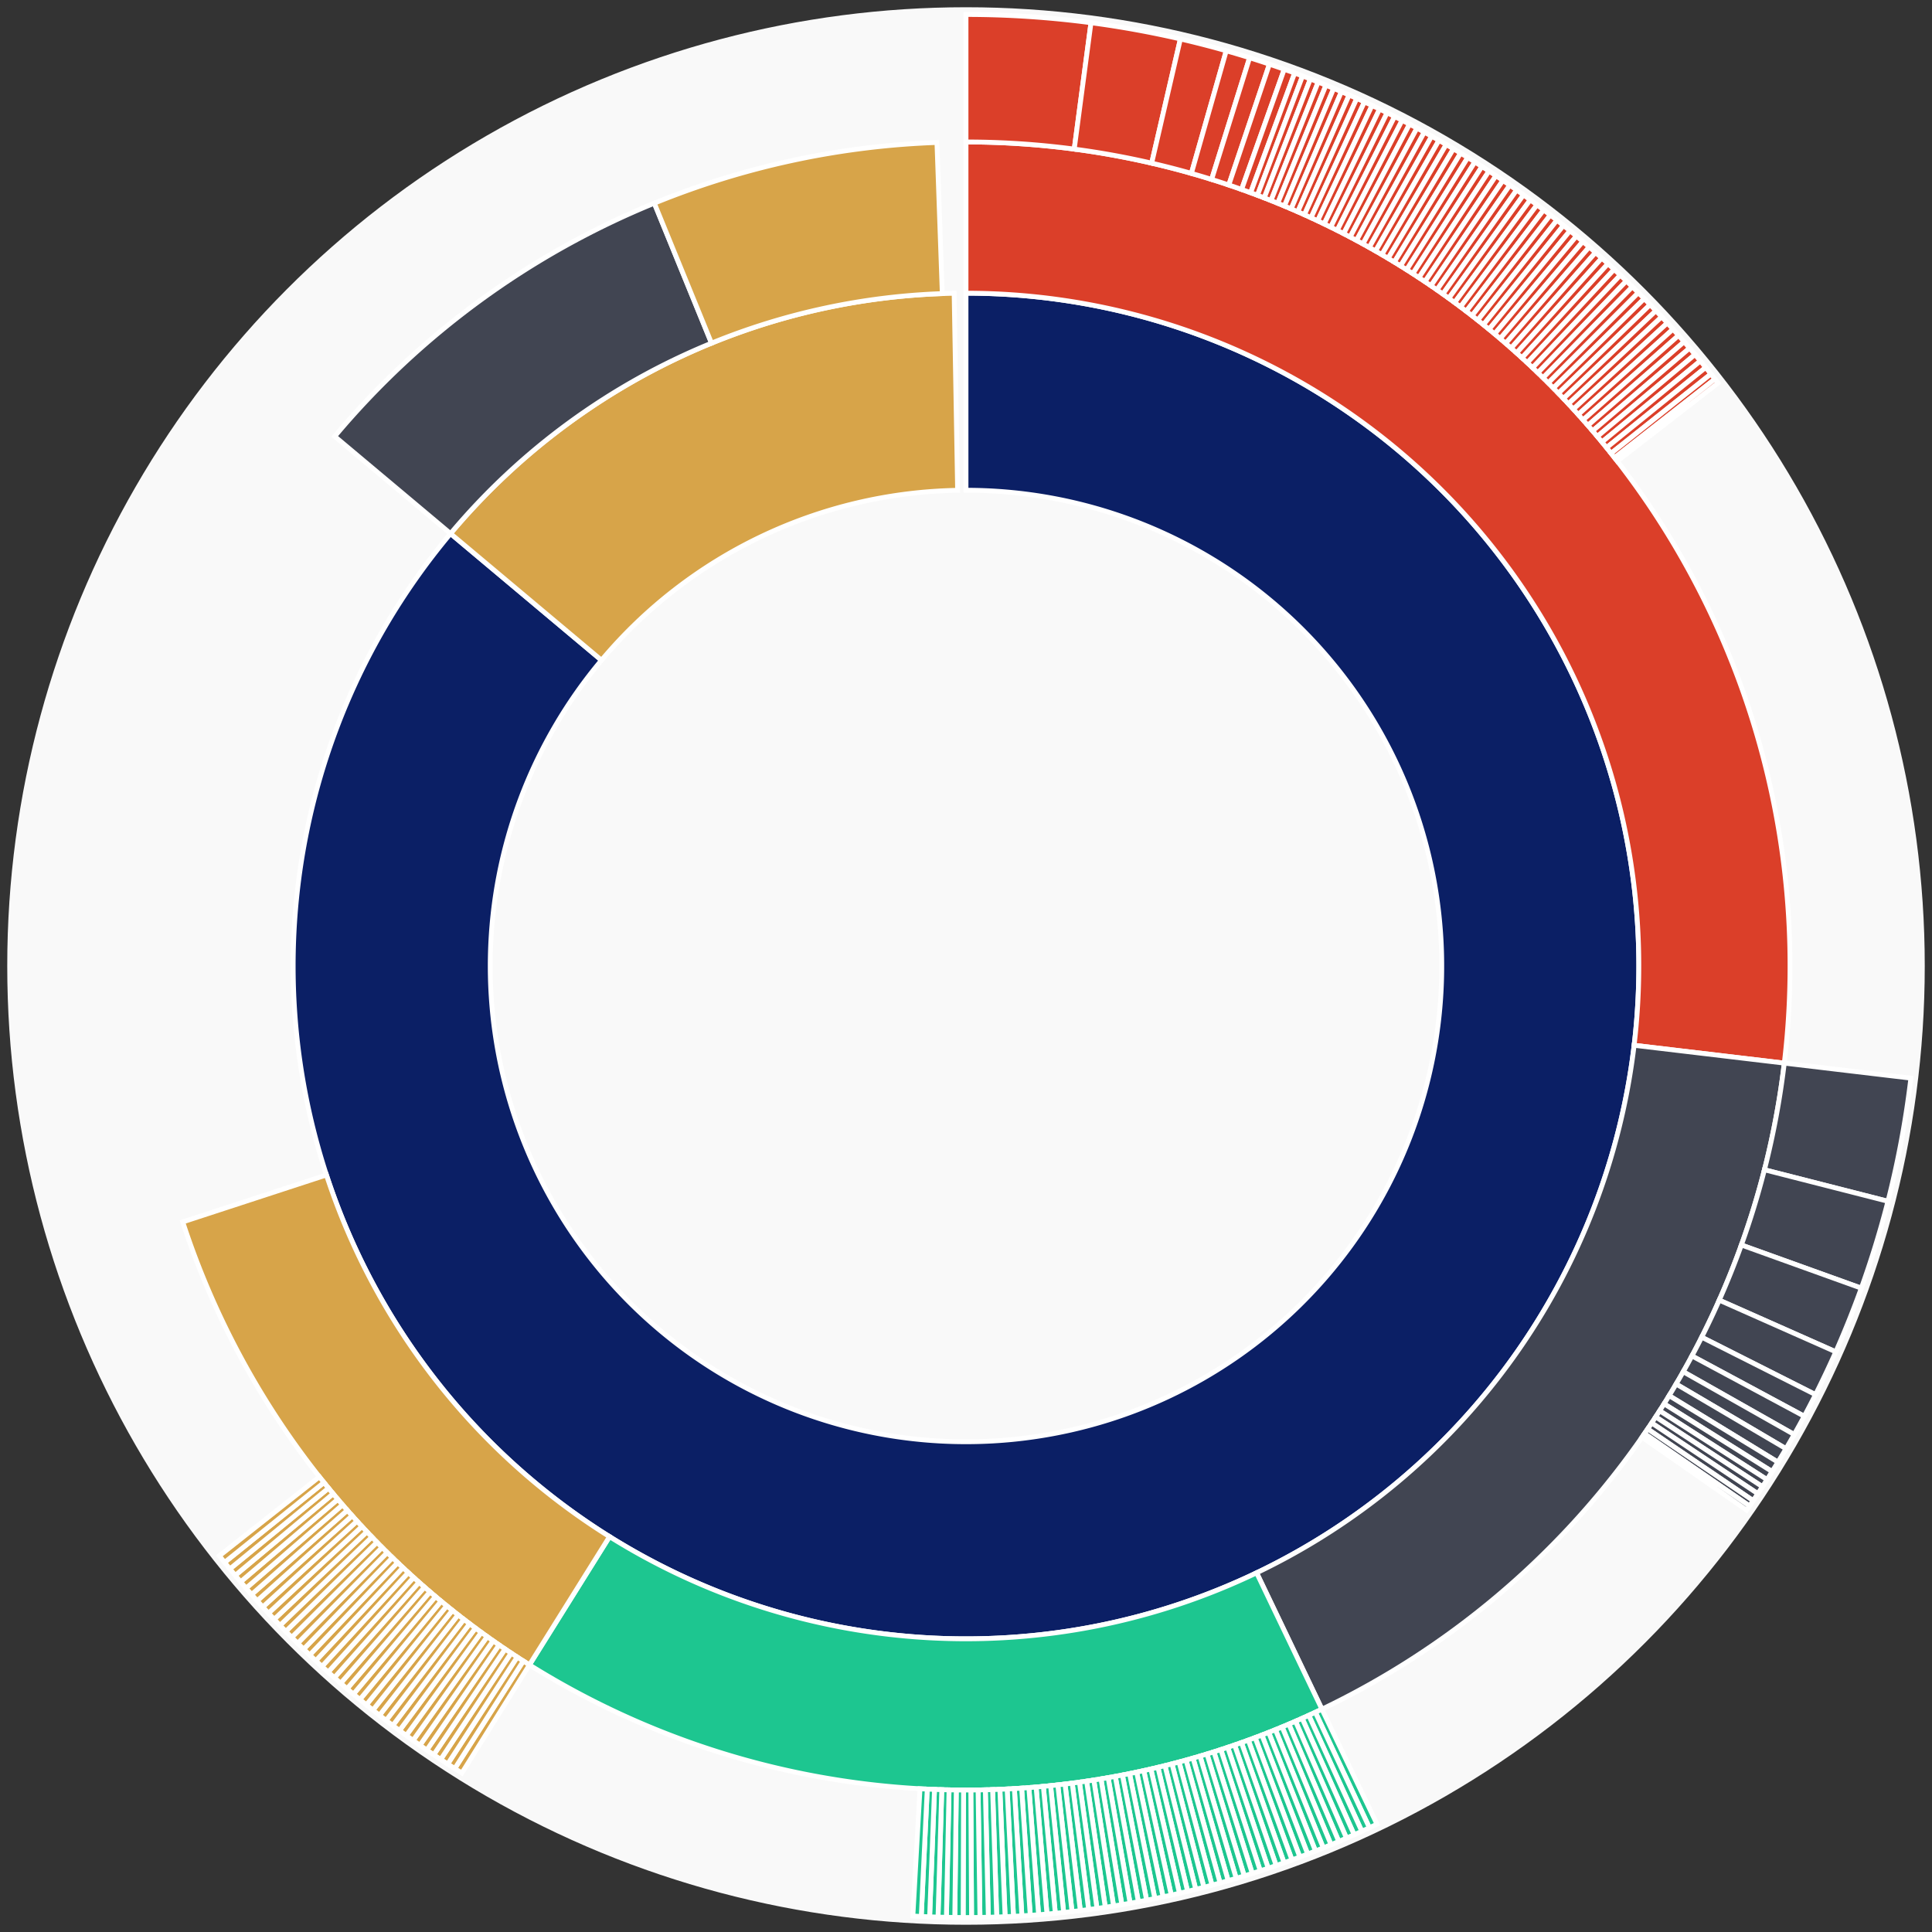 <svg xmlns="http://www.w3.org/2000/svg" width="400" height="400" id="block-7907784"><rect width="100%" height="100%" fill="#333333" stroke="none"/><g id="burst-container" transform="translate(200,200)"><circle r="197" style="fill: #f9f9f9; stroke: #f9f9f9; stroke-width: 3; opacity: 1;" id="circle-base"></circle><path display="none" d="M6.031385485800715e-15,-98.5A98.5,98.5,0,1,1,-6.031385485800715e-15,98.5A98.5,98.5,0,1,1,6.031385485800715e-15,-98.5Z" fill-rule="evenodd" id="p-type-root" style="stroke: #fff; opacity: 1;"></path><path d="M8.529667153919608e-15,-139.3A139.3,139.3,0,1,1,-106.72,-89.528L-75.463,-63.306A98.5,98.5,0,1,0,6.031385485800715e-15,-98.5Z" fill-rule="evenodd" style="fill: #0B1F65; stroke: #fff; opacity: 1;" id="p-type-data"></path><path d="M-106.72,-89.528A139.3,139.3,0,0,1,-2.456,-139.278L-1.737,-98.485A98.5,98.5,0,0,0,-75.463,-63.306Z" fill-rule="evenodd" style="fill: #D7A449; stroke: #fff; opacity: 1;" id="p-type-value"></path><path d="M1.0446666101440332e-14,-170.607A170.607,170.607,0,0,1,169.418,20.107L138.329,16.417A139.3,139.3,0,0,0,8.529667153919608e-15,-139.3Z" fill-rule="evenodd" style="fill: #DB3F29; stroke: #fff; opacity: 1;" id="p-type-functions"></path><path d="M169.418,20.107A170.607,170.607,0,0,1,73.692,153.871L60.17,125.635A139.3,139.3,0,0,0,138.329,16.417Z" fill-rule="evenodd" style="fill: #414552; stroke: #fff; opacity: 1;" id="p-type-ether"></path><path d="M73.692,153.871A170.607,170.607,0,0,1,-90.389,144.695L-73.802,118.143A139.3,139.3,0,0,0,60.17,125.635Z" fill-rule="evenodd" style="fill: #1DC690; stroke: #fff; opacity: 1;" id="p-type-logs"></path><path d="M-90.389,144.695A170.607,170.607,0,0,1,-162.169,52.989L-132.411,43.265A139.3,139.3,0,0,0,-73.802,118.143Z" fill-rule="evenodd" style="fill: #D7A449; stroke: #fff; opacity: 1;" id="p-type-tokenTransfers"></path><path d="M-130.705,-109.649A170.607,170.607,0,0,1,-64.532,-157.932L-52.69,-128.951A139.3,139.3,0,0,0,-106.72,-89.528Z" fill-rule="evenodd" style="fill: #414552; stroke: #fff; opacity: 1;" id="p-type-ether"></path><path d="M-64.532,-157.932A170.607,170.607,0,0,1,-6.015,-170.501L-4.911,-139.213A139.3,139.3,0,0,0,-52.69,-128.951Z" fill-rule="evenodd" style="fill: #D7A449; stroke: #fff; opacity: 1;" id="p-type-tokenTransfers"></path><path d="M1.206277097160143e-14,-197A197,197,0,0,1,25.878,-195.293L22.411,-169.129A170.607,170.607,0,0,0,1.0446666101440332e-14,-170.607Z" fill-rule="evenodd" style="fill: #DB3F29; stroke: #fff; opacity: 1;" id="p-type-functions"></path><path d="M25.878,-195.293A197,197,0,0,1,44.388,-191.934L38.441,-166.22A170.607,170.607,0,0,0,22.411,-169.129Z" fill-rule="evenodd" style="fill: #DB3F29; stroke: #fff; opacity: 1;" id="p-type-functions"></path><path d="M44.388,-191.934A197,197,0,0,1,53.882,-189.488L46.663,-164.101A170.607,170.607,0,0,0,38.441,-166.22Z" fill-rule="evenodd" style="fill: #DB3F29; stroke: #fff; opacity: 1;" id="p-type-functions"></path><path d="M53.882,-189.488A197,197,0,0,1,58.717,-188.046L50.851,-162.853A170.607,170.607,0,0,0,46.663,-164.101Z" fill-rule="evenodd" style="fill: #DB3F29; stroke: #fff; opacity: 1;" id="p-type-functions"></path><path d="M58.717,-188.046A197,197,0,0,1,62.823,-186.715L54.406,-161.7A170.607,170.607,0,0,0,50.851,-162.853Z" fill-rule="evenodd" style="fill: #DB3F29; stroke: #fff; opacity: 1;" id="p-type-functions"></path><path d="M62.823,-186.715A197,197,0,0,1,65.888,-185.655L57.061,-160.782A170.607,170.607,0,0,0,54.406,-161.7Z" fill-rule="evenodd" style="fill: #DB3F29; stroke: #fff; opacity: 1;" id="p-type-functions"></path><path d="M65.888,-185.655A197,197,0,0,1,68.044,-184.876L58.928,-160.107A170.607,170.607,0,0,0,57.061,-160.782Z" fill-rule="evenodd" style="fill: #DB3F29; stroke: #fff; opacity: 1;" id="p-type-functions"></path><path d="M68.044,-184.876A197,197,0,0,1,69.676,-184.267L60.341,-159.58A170.607,170.607,0,0,0,58.928,-160.107Z" fill-rule="evenodd" style="fill: #DB3F29; stroke: #fff; opacity: 1;" id="p-type-functions"></path><path d="M69.676,-184.267A197,197,0,0,1,71.299,-183.645L61.747,-159.041A170.607,170.607,0,0,0,60.341,-159.58Z" fill-rule="evenodd" style="fill: #DB3F29; stroke: #fff; opacity: 1;" id="p-type-functions"></path><path d="M71.299,-183.645A197,197,0,0,1,72.915,-183.009L63.146,-158.491A170.607,170.607,0,0,0,61.747,-159.041Z" fill-rule="evenodd" style="fill: #DB3F29; stroke: #fff; opacity: 1;" id="p-type-functions"></path><path d="M72.915,-183.009A197,197,0,0,1,74.526,-182.359L64.541,-157.928A170.607,170.607,0,0,0,63.146,-158.491Z" fill-rule="evenodd" style="fill: #DB3F29; stroke: #fff; opacity: 1;" id="p-type-functions"></path><path d="M74.526,-182.359A197,197,0,0,1,76.131,-181.695L65.931,-157.353A170.607,170.607,0,0,0,64.541,-157.928Z" fill-rule="evenodd" style="fill: #DB3F29; stroke: #fff; opacity: 1;" id="p-type-functions"></path><path d="M76.131,-181.695A197,197,0,0,1,77.729,-181.017L67.316,-156.765A170.607,170.607,0,0,0,65.931,-157.353Z" fill-rule="evenodd" style="fill: #DB3F29; stroke: #fff; opacity: 1;" id="p-type-functions"></path><path d="M77.729,-181.017A197,197,0,0,1,79.322,-180.325L68.695,-156.166A170.607,170.607,0,0,0,67.316,-156.765Z" fill-rule="evenodd" style="fill: #DB3F29; stroke: #fff; opacity: 1;" id="p-type-functions"></path><path d="M79.322,-180.325A197,197,0,0,1,80.909,-179.618L70.069,-155.554A170.607,170.607,0,0,0,68.695,-156.166Z" fill-rule="evenodd" style="fill: #DB3F29; stroke: #fff; opacity: 1;" id="p-type-functions"></path><path d="M80.909,-179.618A197,197,0,0,1,82.489,-178.898L71.438,-154.93A170.607,170.607,0,0,0,70.069,-155.554Z" fill-rule="evenodd" style="fill: #DB3F29; stroke: #fff; opacity: 1;" id="p-type-functions"></path><path d="M82.489,-178.898A197,197,0,0,1,84.063,-178.164L72.801,-154.295A170.607,170.607,0,0,0,71.438,-154.93Z" fill-rule="evenodd" style="fill: #DB3F29; stroke: #fff; opacity: 1;" id="p-type-functions"></path><path d="M84.063,-178.164A197,197,0,0,1,85.63,-177.416L74.158,-153.647A170.607,170.607,0,0,0,72.801,-154.295Z" fill-rule="evenodd" style="fill: #DB3F29; stroke: #fff; opacity: 1;" id="p-type-functions"></path><path d="M85.63,-177.416A197,197,0,0,1,87.191,-176.654L75.51,-152.987A170.607,170.607,0,0,0,74.158,-153.647Z" fill-rule="evenodd" style="fill: #DB3F29; stroke: #fff; opacity: 1;" id="p-type-functions"></path><path d="M87.191,-176.654A197,197,0,0,1,88.745,-175.879L76.856,-152.315A170.607,170.607,0,0,0,75.51,-152.987Z" fill-rule="evenodd" style="fill: #DB3F29; stroke: #fff; opacity: 1;" id="p-type-functions"></path><path d="M88.745,-175.879A197,197,0,0,1,90.292,-175.089L78.195,-151.632A170.607,170.607,0,0,0,76.856,-152.315Z" fill-rule="evenodd" style="fill: #DB3F29; stroke: #fff; opacity: 1;" id="p-type-functions"></path><path d="M90.292,-175.089A197,197,0,0,1,91.832,-174.287L79.529,-150.937A170.607,170.607,0,0,0,78.195,-151.632Z" fill-rule="evenodd" style="fill: #DB3F29; stroke: #fff; opacity: 1;" id="p-type-functions"></path><path d="M91.832,-174.287A197,197,0,0,1,93.365,-173.47L80.857,-150.23A170.607,170.607,0,0,0,79.529,-150.937Z" fill-rule="evenodd" style="fill: #DB3F29; stroke: #fff; opacity: 1;" id="p-type-functions"></path><path d="M93.365,-173.47A197,197,0,0,1,94.891,-172.64L82.178,-149.511A170.607,170.607,0,0,0,80.857,-150.23Z" fill-rule="evenodd" style="fill: #DB3F29; stroke: #fff; opacity: 1;" id="p-type-functions"></path><path d="M94.891,-172.64A197,197,0,0,1,96.409,-171.797L83.493,-148.781A170.607,170.607,0,0,0,82.178,-149.511Z" fill-rule="evenodd" style="fill: #DB3F29; stroke: #fff; opacity: 1;" id="p-type-functions"></path><path d="M96.409,-171.797A197,197,0,0,1,97.92,-170.941L84.801,-148.039A170.607,170.607,0,0,0,83.493,-148.781Z" fill-rule="evenodd" style="fill: #DB3F29; stroke: #fff; opacity: 1;" id="p-type-functions"></path><path d="M97.92,-170.941A197,197,0,0,1,99.423,-170.071L86.103,-147.286A170.607,170.607,0,0,0,84.801,-148.039Z" fill-rule="evenodd" style="fill: #DB3F29; stroke: #fff; opacity: 1;" id="p-type-functions"></path><path d="M99.423,-170.071A197,197,0,0,1,100.919,-169.188L87.398,-146.521A170.607,170.607,0,0,0,86.103,-147.286Z" fill-rule="evenodd" style="fill: #DB3F29; stroke: #fff; opacity: 1;" id="p-type-functions"></path><path d="M100.919,-169.188A197,197,0,0,1,102.406,-168.291L88.686,-145.745A170.607,170.607,0,0,0,87.398,-146.521Z" fill-rule="evenodd" style="fill: #DB3F29; stroke: #fff; opacity: 1;" id="p-type-functions"></path><path d="M102.406,-168.291A197,197,0,0,1,103.886,-167.382L89.968,-144.957A170.607,170.607,0,0,0,88.686,-145.745Z" fill-rule="evenodd" style="fill: #DB3F29; stroke: #fff; opacity: 1;" id="p-type-functions"></path><path d="M103.886,-167.382A197,197,0,0,1,105.357,-166.46L91.242,-144.158A170.607,170.607,0,0,0,89.968,-144.957Z" fill-rule="evenodd" style="fill: #DB3F29; stroke: #fff; opacity: 1;" id="p-type-functions"></path><path d="M105.357,-166.46A197,197,0,0,1,106.821,-165.524L92.51,-143.348A170.607,170.607,0,0,0,91.242,-144.158Z" fill-rule="evenodd" style="fill: #DB3F29; stroke: #fff; opacity: 1;" id="p-type-functions"></path><path d="M106.821,-165.524A197,197,0,0,1,108.276,-164.576L93.77,-142.527A170.607,170.607,0,0,0,92.51,-143.348Z" fill-rule="evenodd" style="fill: #DB3F29; stroke: #fff; opacity: 1;" id="p-type-functions"></path><path d="M108.276,-164.576A197,197,0,0,1,109.723,-163.615L95.023,-141.695A170.607,170.607,0,0,0,93.77,-142.527Z" fill-rule="evenodd" style="fill: #DB3F29; stroke: #fff; opacity: 1;" id="p-type-functions"></path><path d="M109.723,-163.615A197,197,0,0,1,111.161,-162.642L96.268,-140.852A170.607,170.607,0,0,0,95.023,-141.695Z" fill-rule="evenodd" style="fill: #DB3F29; stroke: #fff; opacity: 1;" id="p-type-functions"></path><path d="M111.161,-162.642A197,197,0,0,1,112.59,-161.655L97.506,-139.998A170.607,170.607,0,0,0,96.268,-140.852Z" fill-rule="evenodd" style="fill: #DB3F29; stroke: #fff; opacity: 1;" id="p-type-functions"></path><path d="M112.59,-161.655A197,197,0,0,1,114.011,-160.656L98.736,-139.133A170.607,170.607,0,0,0,97.506,-139.998Z" fill-rule="evenodd" style="fill: #DB3F29; stroke: #fff; opacity: 1;" id="p-type-functions"></path><path d="M114.011,-160.656A197,197,0,0,1,115.423,-159.645L99.959,-138.257A170.607,170.607,0,0,0,98.736,-139.133Z" fill-rule="evenodd" style="fill: #DB3F29; stroke: #fff; opacity: 1;" id="p-type-functions"></path><path d="M115.423,-159.645A197,197,0,0,1,116.826,-158.621L101.174,-137.37A170.607,170.607,0,0,0,99.959,-138.257Z" fill-rule="evenodd" style="fill: #DB3F29; stroke: #fff; opacity: 1;" id="p-type-functions"></path><path d="M116.826,-158.621A197,197,0,0,1,118.22,-157.585L102.381,-136.473A170.607,170.607,0,0,0,101.174,-137.37Z" fill-rule="evenodd" style="fill: #DB3F29; stroke: #fff; opacity: 1;" id="p-type-functions"></path><path d="M118.22,-157.585A197,197,0,0,1,119.604,-156.537L103.58,-135.565A170.607,170.607,0,0,0,102.381,-136.473Z" fill-rule="evenodd" style="fill: #DB3F29; stroke: #fff; opacity: 1;" id="p-type-functions"></path><path d="M119.604,-156.537A197,197,0,0,1,120.98,-155.476L104.771,-134.647A170.607,170.607,0,0,0,103.58,-135.565Z" fill-rule="evenodd" style="fill: #DB3F29; stroke: #fff; opacity: 1;" id="p-type-functions"></path><path d="M120.98,-155.476A197,197,0,0,1,122.346,-154.404L105.954,-133.718A170.607,170.607,0,0,0,104.771,-134.647Z" fill-rule="evenodd" style="fill: #DB3F29; stroke: #fff; opacity: 1;" id="p-type-functions"></path><path d="M122.346,-154.404A197,197,0,0,1,123.702,-153.319L107.129,-132.778A170.607,170.607,0,0,0,105.954,-133.718Z" fill-rule="evenodd" style="fill: #DB3F29; stroke: #fff; opacity: 1;" id="p-type-functions"></path><path d="M123.702,-153.319A197,197,0,0,1,125.049,-152.223L108.295,-131.829A170.607,170.607,0,0,0,107.129,-132.778Z" fill-rule="evenodd" style="fill: #DB3F29; stroke: #fff; opacity: 1;" id="p-type-functions"></path><path d="M125.049,-152.223A197,197,0,0,1,126.386,-151.115L109.453,-130.869A170.607,170.607,0,0,0,108.295,-131.829Z" fill-rule="evenodd" style="fill: #DB3F29; stroke: #fff; opacity: 1;" id="p-type-functions"></path><path d="M126.386,-151.115A197,197,0,0,1,127.713,-149.994L110.603,-129.899A170.607,170.607,0,0,0,109.453,-130.869Z" fill-rule="evenodd" style="fill: #DB3F29; stroke: #fff; opacity: 1;" id="p-type-functions"></path><path d="M127.713,-149.994A197,197,0,0,1,129.031,-148.863L111.744,-128.919A170.607,170.607,0,0,0,110.603,-129.899Z" fill-rule="evenodd" style="fill: #DB3F29; stroke: #fff; opacity: 1;" id="p-type-functions"></path><path d="M129.031,-148.863A197,197,0,0,1,130.338,-147.719L112.876,-127.929A170.607,170.607,0,0,0,111.744,-128.919Z" fill-rule="evenodd" style="fill: #DB3F29; stroke: #fff; opacity: 1;" id="p-type-functions"></path><path d="M130.338,-147.719A197,197,0,0,1,131.635,-146.565L113.999,-126.929A170.607,170.607,0,0,0,112.876,-127.929Z" fill-rule="evenodd" style="fill: #DB3F29; stroke: #fff; opacity: 1;" id="p-type-functions"></path><path d="M131.635,-146.565A197,197,0,0,1,132.922,-145.398L115.114,-125.919A170.607,170.607,0,0,0,113.999,-126.929Z" fill-rule="evenodd" style="fill: #DB3F29; stroke: #fff; opacity: 1;" id="p-type-functions"></path><path d="M132.922,-145.398A197,197,0,0,1,134.199,-144.221L116.219,-124.899A170.607,170.607,0,0,0,115.114,-125.919Z" fill-rule="evenodd" style="fill: #DB3F29; stroke: #fff; opacity: 1;" id="p-type-functions"></path><path d="M134.199,-144.221A197,197,0,0,1,135.465,-143.032L117.316,-123.87A170.607,170.607,0,0,0,116.219,-124.899Z" fill-rule="evenodd" style="fill: #DB3F29; stroke: #fff; opacity: 1;" id="p-type-functions"></path><path d="M135.465,-143.032A197,197,0,0,1,136.721,-141.833L118.404,-122.831A170.607,170.607,0,0,0,117.316,-123.87Z" fill-rule="evenodd" style="fill: #DB3F29; stroke: #fff; opacity: 1;" id="p-type-functions"></path><path d="M136.721,-141.833A197,197,0,0,1,137.966,-140.622L119.482,-121.782A170.607,170.607,0,0,0,118.404,-122.831Z" fill-rule="evenodd" style="fill: #DB3F29; stroke: #fff; opacity: 1;" id="p-type-functions"></path><path d="M137.966,-140.622A197,197,0,0,1,139.2,-139.4L120.551,-120.724A170.607,170.607,0,0,0,119.482,-121.782Z" fill-rule="evenodd" style="fill: #DB3F29; stroke: #fff; opacity: 1;" id="p-type-functions"></path><path d="M139.2,-139.4A197,197,0,0,1,140.424,-138.167L121.61,-119.656A170.607,170.607,0,0,0,120.551,-120.724Z" fill-rule="evenodd" style="fill: #DB3F29; stroke: #fff; opacity: 1;" id="p-type-functions"></path><path d="M140.424,-138.167A197,197,0,0,1,141.636,-136.924L122.66,-118.58A170.607,170.607,0,0,0,121.61,-119.656Z" fill-rule="evenodd" style="fill: #DB3F29; stroke: #fff; opacity: 1;" id="p-type-functions"></path><path d="M141.636,-136.924A197,197,0,0,1,142.838,-135.67L123.701,-117.494A170.607,170.607,0,0,0,122.66,-118.58Z" fill-rule="evenodd" style="fill: #DB3F29; stroke: #fff; opacity: 1;" id="p-type-functions"></path><path d="M142.838,-135.67A197,197,0,0,1,144.028,-134.406L124.732,-116.399A170.607,170.607,0,0,0,123.701,-117.494Z" fill-rule="evenodd" style="fill: #DB3F29; stroke: #fff; opacity: 1;" id="p-type-functions"></path><path d="M144.028,-134.406A197,197,0,0,1,145.208,-133.131L125.753,-115.295A170.607,170.607,0,0,0,124.732,-116.399Z" fill-rule="evenodd" style="fill: #DB3F29; stroke: #fff; opacity: 1;" id="p-type-functions"></path><path d="M145.208,-133.131A197,197,0,0,1,146.376,-131.845L126.765,-114.181A170.607,170.607,0,0,0,125.753,-115.295Z" fill-rule="evenodd" style="fill: #DB3F29; stroke: #fff; opacity: 1;" id="p-type-functions"></path><path d="M146.376,-131.845A197,197,0,0,1,147.532,-130.55L127.767,-113.059A170.607,170.607,0,0,0,126.765,-114.181Z" fill-rule="evenodd" style="fill: #DB3F29; stroke: #fff; opacity: 1;" id="p-type-functions"></path><path d="M147.532,-130.55A197,197,0,0,1,148.677,-129.244L128.758,-111.929A170.607,170.607,0,0,0,127.767,-113.059Z" fill-rule="evenodd" style="fill: #DB3F29; stroke: #fff; opacity: 1;" id="p-type-functions"></path><path d="M148.677,-129.244A197,197,0,0,1,149.811,-127.928L129.74,-110.789A170.607,170.607,0,0,0,128.758,-111.929Z" fill-rule="evenodd" style="fill: #DB3F29; stroke: #fff; opacity: 1;" id="p-type-functions"></path><path d="M149.811,-127.928A197,197,0,0,1,150.933,-126.603L130.712,-109.641A170.607,170.607,0,0,0,129.74,-110.789Z" fill-rule="evenodd" style="fill: #DB3F29; stroke: #fff; opacity: 1;" id="p-type-functions"></path><path d="M150.933,-126.603A197,197,0,0,1,152.043,-125.267L131.673,-108.485A170.607,170.607,0,0,0,130.712,-109.641Z" fill-rule="evenodd" style="fill: #DB3F29; stroke: #fff; opacity: 1;" id="p-type-functions"></path><path d="M152.043,-125.267A197,197,0,0,1,153.142,-123.922L132.625,-107.32A170.607,170.607,0,0,0,131.673,-108.485Z" fill-rule="evenodd" style="fill: #DB3F29; stroke: #fff; opacity: 1;" id="p-type-functions"></path><path d="M153.142,-123.922A197,197,0,0,1,154.228,-122.567L133.565,-106.146A170.607,170.607,0,0,0,132.625,-107.32Z" fill-rule="evenodd" style="fill: #DB3F29; stroke: #fff; opacity: 1;" id="p-type-functions"></path><path d="M154.228,-122.567A197,197,0,0,1,155.057,-121.517L134.283,-105.237A170.607,170.607,0,0,0,133.565,-106.146Z" fill-rule="evenodd" style="fill: #DB3F29; stroke: #fff; opacity: 1;" id="p-type-functions"></path><path d="M155.057,-121.517A197,197,0,0,1,155.698,-120.695L134.838,-104.525A170.607,170.607,0,0,0,134.283,-105.237Z" fill-rule="evenodd" style="fill: #DB3F29; stroke: #fff; opacity: 1;" id="p-type-functions"></path><path d="M195.627,23.217A197,197,0,0,1,190.882,48.714L165.309,42.188A170.607,170.607,0,0,0,169.418,20.107Z" fill-rule="evenodd" style="fill: #414552; stroke: #fff; opacity: 1;" id="p-type-ether"></path><path d="M190.882,48.714A197,197,0,0,1,185.365,66.699L160.531,57.763A170.607,170.607,0,0,0,165.309,42.188Z" fill-rule="evenodd" style="fill: #414552; stroke: #fff; opacity: 1;" id="p-type-ether"></path><path d="M185.365,66.699A197,197,0,0,1,180.078,79.882L155.952,69.18A170.607,170.607,0,0,0,160.531,57.763Z" fill-rule="evenodd" style="fill: #414552; stroke: #fff; opacity: 1;" id="p-type-ether"></path><path d="M180.078,79.882A197,197,0,0,1,175.88,88.742L152.317,76.853A170.607,170.607,0,0,0,155.952,69.18Z" fill-rule="evenodd" style="fill: #414552; stroke: #fff; opacity: 1;" id="p-type-ether"></path><path d="M175.88,88.742A197,197,0,0,1,173.55,93.218L150.298,80.729A170.607,170.607,0,0,0,152.317,76.853Z" fill-rule="evenodd" style="fill: #414552; stroke: #fff; opacity: 1;" id="p-type-ether"></path><path d="M173.55,93.218A197,197,0,0,1,171.466,96.997L148.494,84.002A170.607,170.607,0,0,0,150.298,80.729Z" fill-rule="evenodd" style="fill: #414552; stroke: #fff; opacity: 1;" id="p-type-ether"></path><path d="M171.466,96.997A197,197,0,0,1,169.77,99.937L147.025,86.548A170.607,170.607,0,0,0,148.494,84.002Z" fill-rule="evenodd" style="fill: #414552; stroke: #fff; opacity: 1;" id="p-type-ether"></path><path d="M169.77,99.937A197,197,0,0,1,168.101,102.718L145.58,88.957A170.607,170.607,0,0,0,147.025,86.548Z" fill-rule="evenodd" style="fill: #414552; stroke: #fff; opacity: 1;" id="p-type-ether"></path><path d="M168.101,102.718A197,197,0,0,1,166.894,104.668L144.535,90.645A170.607,170.607,0,0,0,145.58,88.957Z" fill-rule="evenodd" style="fill: #414552; stroke: #fff; opacity: 1;" id="p-type-ether"></path><path d="M166.894,104.668A197,197,0,0,1,165.836,106.337L143.618,92.091A170.607,170.607,0,0,0,144.535,90.645Z" fill-rule="evenodd" style="fill: #414552; stroke: #fff; opacity: 1;" id="p-type-ether"></path><path d="M165.836,106.337A197,197,0,0,1,164.889,107.798L142.798,93.356A170.607,170.607,0,0,0,143.618,92.091Z" fill-rule="evenodd" style="fill: #414552; stroke: #fff; opacity: 1;" id="p-type-ether"></path><path d="M164.889,107.798A197,197,0,0,1,163.932,109.249L141.969,94.613A170.607,170.607,0,0,0,142.798,93.356Z" fill-rule="evenodd" style="fill: #414552; stroke: #fff; opacity: 1;" id="p-type-ether"></path><path d="M163.932,109.249A197,197,0,0,1,162.962,110.69L141.129,95.861A170.607,170.607,0,0,0,141.969,94.613Z" fill-rule="evenodd" style="fill: #414552; stroke: #fff; opacity: 1;" id="p-type-ether"></path><path d="M162.962,110.69A197,197,0,0,1,162.207,111.794L140.475,96.816A170.607,170.607,0,0,0,141.129,95.861Z" fill-rule="evenodd" style="fill: #414552; stroke: #fff; opacity: 1;" id="p-type-ether"></path><path d="M162.207,111.794A197,197,0,0,1,161.613,112.651L139.961,97.559A170.607,170.607,0,0,0,140.475,96.816Z" fill-rule="evenodd" style="fill: #414552; stroke: #fff; opacity: 1;" id="p-type-ether"></path><path d="M85.093,177.675A197,197,0,0,1,83.523,178.418L72.333,154.514A170.607,170.607,0,0,0,73.692,153.871Z" fill-rule="evenodd" style="fill: #1DC690; stroke: #fff; opacity: 1;" id="p-type-logs"></path><path d="M83.523,178.418A197,197,0,0,1,81.947,179.147L70.968,155.146A170.607,170.607,0,0,0,72.333,154.514Z" fill-rule="evenodd" style="fill: #1DC690; stroke: #fff; opacity: 1;" id="p-type-logs"></path><path d="M81.947,179.147A197,197,0,0,1,80.364,179.863L69.598,155.766A170.607,170.607,0,0,0,70.968,155.146Z" fill-rule="evenodd" style="fill: #1DC690; stroke: #fff; opacity: 1;" id="p-type-logs"></path><path d="M80.364,179.863A197,197,0,0,1,78.776,180.564L68.222,156.373A170.607,170.607,0,0,0,69.598,155.766Z" fill-rule="evenodd" style="fill: #1DC690; stroke: #fff; opacity: 1;" id="p-type-logs"></path><path d="M78.776,180.564A197,197,0,0,1,77.181,181.252L66.84,156.968A170.607,170.607,0,0,0,68.222,156.373Z" fill-rule="evenodd" style="fill: #1DC690; stroke: #fff; opacity: 1;" id="p-type-logs"></path><path d="M77.181,181.252A197,197,0,0,1,75.58,181.925L65.454,157.552A170.607,170.607,0,0,0,66.84,156.968Z" fill-rule="evenodd" style="fill: #1DC690; stroke: #fff; opacity: 1;" id="p-type-logs"></path><path d="M75.58,181.925A197,197,0,0,1,73.973,182.584L64.063,158.123A170.607,170.607,0,0,0,65.454,157.552Z" fill-rule="evenodd" style="fill: #1DC690; stroke: #fff; opacity: 1;" id="p-type-logs"></path><path d="M73.973,182.584A197,197,0,0,1,72.361,183.229L62.666,158.681A170.607,170.607,0,0,0,64.063,158.123Z" fill-rule="evenodd" style="fill: #1DC690; stroke: #fff; opacity: 1;" id="p-type-logs"></path><path d="M72.361,183.229A197,197,0,0,1,70.742,183.86L61.265,159.227A170.607,170.607,0,0,0,62.666,158.681Z" fill-rule="evenodd" style="fill: #1DC690; stroke: #fff; opacity: 1;" id="p-type-logs"></path><path d="M70.742,183.86A197,197,0,0,1,69.119,184.477L59.859,159.761A170.607,170.607,0,0,0,61.265,159.227Z" fill-rule="evenodd" style="fill: #1DC690; stroke: #fff; opacity: 1;" id="p-type-logs"></path><path d="M69.119,184.477A197,197,0,0,1,67.49,185.079L58.448,160.283A170.607,170.607,0,0,0,59.859,159.761Z" fill-rule="evenodd" style="fill: #1DC690; stroke: #fff; opacity: 1;" id="p-type-logs"></path><path d="M67.49,185.079A197,197,0,0,1,65.856,185.666L57.033,160.792A170.607,170.607,0,0,0,58.448,160.283Z" fill-rule="evenodd" style="fill: #1DC690; stroke: #fff; opacity: 1;" id="p-type-logs"></path><path d="M65.856,185.666A197,197,0,0,1,64.216,186.24L55.613,161.288A170.607,170.607,0,0,0,57.033,160.792Z" fill-rule="evenodd" style="fill: #1DC690; stroke: #fff; opacity: 1;" id="p-type-logs"></path><path d="M64.216,186.24A197,197,0,0,1,62.572,186.799L54.189,161.772A170.607,170.607,0,0,0,55.613,161.288Z" fill-rule="evenodd" style="fill: #1DC690; stroke: #fff; opacity: 1;" id="p-type-logs"></path><path d="M62.572,186.799A197,197,0,0,1,60.923,187.343L52.761,162.244A170.607,170.607,0,0,0,54.189,161.772Z" fill-rule="evenodd" style="fill: #1DC690; stroke: #fff; opacity: 1;" id="p-type-logs"></path><path d="M60.923,187.343A197,197,0,0,1,59.269,187.873L51.328,162.703A170.607,170.607,0,0,0,52.761,162.244Z" fill-rule="evenodd" style="fill: #1DC690; stroke: #fff; opacity: 1;" id="p-type-logs"></path><path d="M59.269,187.873A197,197,0,0,1,57.61,188.388L49.892,163.149A170.607,170.607,0,0,0,51.328,162.703Z" fill-rule="evenodd" style="fill: #1DC690; stroke: #fff; opacity: 1;" id="p-type-logs"></path><path d="M57.61,188.388A197,197,0,0,1,55.947,188.889L48.452,163.582A170.607,170.607,0,0,0,49.892,163.149Z" fill-rule="evenodd" style="fill: #1DC690; stroke: #fff; opacity: 1;" id="p-type-logs"></path><path d="M55.947,188.889A197,197,0,0,1,54.28,189.375L47.008,164.003A170.607,170.607,0,0,0,48.452,163.582Z" fill-rule="evenodd" style="fill: #1DC690; stroke: #fff; opacity: 1;" id="p-type-logs"></path><path d="M54.28,189.375A197,197,0,0,1,52.608,189.846L45.56,164.411A170.607,170.607,0,0,0,47.008,164.003Z" fill-rule="evenodd" style="fill: #1DC690; stroke: #fff; opacity: 1;" id="p-type-logs"></path><path d="M52.608,189.846A197,197,0,0,1,50.932,190.302L44.109,164.806A170.607,170.607,0,0,0,45.56,164.411Z" fill-rule="evenodd" style="fill: #1DC690; stroke: #fff; opacity: 1;" id="p-type-logs"></path><path d="M50.932,190.302A197,197,0,0,1,49.253,190.744L42.654,165.189A170.607,170.607,0,0,0,44.109,164.806Z" fill-rule="evenodd" style="fill: #1DC690; stroke: #fff; opacity: 1;" id="p-type-logs"></path><path d="M49.253,190.744A197,197,0,0,1,47.569,191.171L41.196,165.559A170.607,170.607,0,0,0,42.654,165.189Z" fill-rule="evenodd" style="fill: #1DC690; stroke: #fff; opacity: 1;" id="p-type-logs"></path><path d="M47.569,191.171A197,197,0,0,1,45.882,191.582L39.735,165.915A170.607,170.607,0,0,0,41.196,165.559Z" fill-rule="evenodd" style="fill: #1DC690; stroke: #fff; opacity: 1;" id="p-type-logs"></path><path d="M45.882,191.582A197,197,0,0,1,44.191,191.979L38.271,166.259A170.607,170.607,0,0,0,39.735,165.915Z" fill-rule="evenodd" style="fill: #1DC690; stroke: #fff; opacity: 1;" id="p-type-logs"></path><path d="M44.191,191.979A197,197,0,0,1,42.497,192.362L36.804,166.59A170.607,170.607,0,0,0,38.271,166.259Z" fill-rule="evenodd" style="fill: #1DC690; stroke: #fff; opacity: 1;" id="p-type-logs"></path><path d="M42.497,192.362A197,197,0,0,1,40.8,192.729L35.334,166.908A170.607,170.607,0,0,0,36.804,166.59Z" fill-rule="evenodd" style="fill: #1DC690; stroke: #fff; opacity: 1;" id="p-type-logs"></path><path d="M40.8,192.729A197,197,0,0,1,39.099,193.081L33.861,167.213A170.607,170.607,0,0,0,35.334,166.908Z" fill-rule="evenodd" style="fill: #1DC690; stroke: #fff; opacity: 1;" id="p-type-logs"></path><path d="M39.099,193.081A197,197,0,0,1,37.395,193.418L32.385,167.505A170.607,170.607,0,0,0,33.861,167.213Z" fill-rule="evenodd" style="fill: #1DC690; stroke: #fff; opacity: 1;" id="p-type-logs"></path><path d="M37.395,193.418A197,197,0,0,1,35.689,193.74L30.907,167.784A170.607,170.607,0,0,0,32.385,167.505Z" fill-rule="evenodd" style="fill: #1DC690; stroke: #fff; opacity: 1;" id="p-type-logs"></path><path d="M35.689,193.74A197,197,0,0,1,33.979,194.047L29.427,168.05A170.607,170.607,0,0,0,30.907,167.784Z" fill-rule="evenodd" style="fill: #1DC690; stroke: #fff; opacity: 1;" id="p-type-logs"></path><path d="M33.979,194.047A197,197,0,0,1,32.267,194.339L27.944,168.303A170.607,170.607,0,0,0,29.427,168.05Z" fill-rule="evenodd" style="fill: #1DC690; stroke: #fff; opacity: 1;" id="p-type-logs"></path><path d="M32.267,194.339A197,197,0,0,1,30.553,194.616L26.46,168.543A170.607,170.607,0,0,0,27.944,168.303Z" fill-rule="evenodd" style="fill: #1DC690; stroke: #fff; opacity: 1;" id="p-type-logs"></path><path d="M30.553,194.616A197,197,0,0,1,28.836,194.878L24.973,168.769A170.607,170.607,0,0,0,26.46,168.543Z" fill-rule="evenodd" style="fill: #1DC690; stroke: #fff; opacity: 1;" id="p-type-logs"></path><path d="M28.836,194.878A197,197,0,0,1,27.117,195.125L23.484,168.983A170.607,170.607,0,0,0,24.973,168.769Z" fill-rule="evenodd" style="fill: #1DC690; stroke: #fff; opacity: 1;" id="p-type-logs"></path><path d="M27.117,195.125A197,197,0,0,1,25.396,195.356L21.993,169.183A170.607,170.607,0,0,0,23.484,168.983Z" fill-rule="evenodd" style="fill: #1DC690; stroke: #fff; opacity: 1;" id="p-type-logs"></path><path d="M25.396,195.356A197,197,0,0,1,23.672,195.573L20.501,169.371A170.607,170.607,0,0,0,21.993,169.183Z" fill-rule="evenodd" style="fill: #1DC690; stroke: #fff; opacity: 1;" id="p-type-logs"></path><path d="M23.672,195.573A197,197,0,0,1,21.947,195.774L19.007,169.545A170.607,170.607,0,0,0,20.501,169.371Z" fill-rule="evenodd" style="fill: #1DC690; stroke: #fff; opacity: 1;" id="p-type-logs"></path><path d="M21.947,195.774A197,197,0,0,1,20.221,195.96L17.512,169.706A170.607,170.607,0,0,0,19.007,169.545Z" fill-rule="evenodd" style="fill: #1DC690; stroke: #fff; opacity: 1;" id="p-type-logs"></path><path d="M20.221,195.96A197,197,0,0,1,18.492,196.13L16.015,169.854A170.607,170.607,0,0,0,17.512,169.706Z" fill-rule="evenodd" style="fill: #1DC690; stroke: #fff; opacity: 1;" id="p-type-logs"></path><path d="M18.492,196.13A197,197,0,0,1,16.763,196.286L14.517,169.988A170.607,170.607,0,0,0,16.015,169.854Z" fill-rule="evenodd" style="fill: #1DC690; stroke: #fff; opacity: 1;" id="p-type-logs"></path><path d="M16.763,196.286A197,197,0,0,1,15.031,196.426L13.018,170.11A170.607,170.607,0,0,0,14.517,169.988Z" fill-rule="evenodd" style="fill: #1DC690; stroke: #fff; opacity: 1;" id="p-type-logs"></path><path d="M15.031,196.426A197,197,0,0,1,13.299,196.551L11.517,170.218A170.607,170.607,0,0,0,13.018,170.11Z" fill-rule="evenodd" style="fill: #1DC690; stroke: #fff; opacity: 1;" id="p-type-logs"></path><path d="M13.299,196.551A197,197,0,0,1,11.566,196.66L10.016,170.313A170.607,170.607,0,0,0,11.517,170.218Z" fill-rule="evenodd" style="fill: #1DC690; stroke: #fff; opacity: 1;" id="p-type-logs"></path><path d="M11.566,196.66A197,197,0,0,1,9.832,196.755L8.515,170.394A170.607,170.607,0,0,0,10.016,170.313Z" fill-rule="evenodd" style="fill: #1DC690; stroke: #fff; opacity: 1;" id="p-type-logs"></path><path d="M9.832,196.755A197,197,0,0,1,8.097,196.834L7.012,170.463A170.607,170.607,0,0,0,8.515,170.394Z" fill-rule="evenodd" style="fill: #1DC690; stroke: #fff; opacity: 1;" id="p-type-logs"></path><path d="M8.097,196.834A197,197,0,0,1,6.361,196.897L5.509,170.518A170.607,170.607,0,0,0,7.012,170.463Z" fill-rule="evenodd" style="fill: #1DC690; stroke: #fff; opacity: 1;" id="p-type-logs"></path><path d="M6.361,196.897A197,197,0,0,1,4.625,196.946L4.006,170.56A170.607,170.607,0,0,0,5.509,170.518Z" fill-rule="evenodd" style="fill: #1DC690; stroke: #fff; opacity: 1;" id="p-type-logs"></path><path d="M4.625,196.946A197,197,0,0,1,2.889,196.979L2.502,170.589A170.607,170.607,0,0,0,4.006,170.56Z" fill-rule="evenodd" style="fill: #1DC690; stroke: #fff; opacity: 1;" id="p-type-logs"></path><path d="M2.889,196.979A197,197,0,0,1,1.152,196.997L0.998,170.604A170.607,170.607,0,0,0,2.502,170.589Z" fill-rule="evenodd" style="fill: #1DC690; stroke: #fff; opacity: 1;" id="p-type-logs"></path><path d="M1.152,196.997A197,197,0,0,1,-0.585,196.999L-0.506,170.606A170.607,170.607,0,0,0,0.998,170.604Z" fill-rule="evenodd" style="fill: #1DC690; stroke: #fff; opacity: 1;" id="p-type-logs"></path><path d="M-0.585,196.999A197,197,0,0,1,-2.321,196.986L-2.01,170.595A170.607,170.607,0,0,0,-0.506,170.606Z" fill-rule="evenodd" style="fill: #1DC690; stroke: #fff; opacity: 1;" id="p-type-logs"></path><path d="M-2.321,196.986A197,197,0,0,1,-4.058,196.958L-3.514,170.571A170.607,170.607,0,0,0,-2.01,170.595Z" fill-rule="evenodd" style="fill: #1DC690; stroke: #fff; opacity: 1;" id="p-type-logs"></path><path d="M-4.058,196.958A197,197,0,0,1,-5.794,196.915L-5.018,170.533A170.607,170.607,0,0,0,-3.514,170.571Z" fill-rule="evenodd" style="fill: #1DC690; stroke: #fff; opacity: 1;" id="p-type-logs"></path><path d="M-5.794,196.915A197,197,0,0,1,-7.53,196.856L-6.521,170.482A170.607,170.607,0,0,0,-5.018,170.533Z" fill-rule="evenodd" style="fill: #1DC690; stroke: #fff; opacity: 1;" id="p-type-logs"></path><path d="M-7.53,196.856A197,197,0,0,1,-9.265,196.782L-8.024,170.418A170.607,170.607,0,0,0,-6.521,170.482Z" fill-rule="evenodd" style="fill: #1DC690; stroke: #fff; opacity: 1;" id="p-type-logs"></path><path d="M-9.265,196.782A197,197,0,0,1,-10.999,196.693L-9.526,170.341A170.607,170.607,0,0,0,-8.024,170.418Z" fill-rule="evenodd" style="fill: #1DC690; stroke: #fff; opacity: 1;" id="p-type-logs"></path><path d="M-104.372,167.079A197,197,0,0,1,-105.841,166.153L-91.661,143.893A170.607,170.607,0,0,0,-90.389,144.695Z" fill-rule="evenodd" style="fill: #D7A449; stroke: #fff; opacity: 1;" id="p-type-tokenTransfers"></path><path d="M-105.841,166.153A197,197,0,0,1,-107.301,165.213L-92.926,143.079A170.607,170.607,0,0,0,-91.661,143.893Z" fill-rule="evenodd" style="fill: #D7A449; stroke: #fff; opacity: 1;" id="p-type-tokenTransfers"></path><path d="M-107.301,165.213A197,197,0,0,1,-108.754,164.261L-94.183,142.254A170.607,170.607,0,0,0,-92.926,143.079Z" fill-rule="evenodd" style="fill: #D7A449; stroke: #fff; opacity: 1;" id="p-type-tokenTransfers"></path><path d="M-108.754,164.261A197,197,0,0,1,-110.198,163.296L-95.434,141.418A170.607,170.607,0,0,0,-94.183,142.254Z" fill-rule="evenodd" style="fill: #D7A449; stroke: #fff; opacity: 1;" id="p-type-tokenTransfers"></path><path d="M-110.198,163.296A197,197,0,0,1,-111.633,162.318L-96.677,140.571A170.607,170.607,0,0,0,-95.434,141.418Z" fill-rule="evenodd" style="fill: #D7A449; stroke: #fff; opacity: 1;" id="p-type-tokenTransfers"></path><path d="M-111.633,162.318A197,197,0,0,1,-113.059,161.328L-97.912,139.714A170.607,170.607,0,0,0,-96.677,140.571Z" fill-rule="evenodd" style="fill: #D7A449; stroke: #fff; opacity: 1;" id="p-type-tokenTransfers"></path><path d="M-113.059,161.328A197,197,0,0,1,-114.477,160.325L-99.14,138.845A170.607,170.607,0,0,0,-97.912,139.714Z" fill-rule="evenodd" style="fill: #D7A449; stroke: #fff; opacity: 1;" id="p-type-tokenTransfers"></path><path d="M-114.477,160.325A197,197,0,0,1,-115.886,159.309L-100.36,137.966A170.607,170.607,0,0,0,-99.14,138.845Z" fill-rule="evenodd" style="fill: #D7A449; stroke: #fff; opacity: 1;" id="p-type-tokenTransfers"></path><path d="M-115.886,159.309A197,197,0,0,1,-117.286,158.281L-101.573,137.076A170.607,170.607,0,0,0,-100.36,137.966Z" fill-rule="evenodd" style="fill: #D7A449; stroke: #fff; opacity: 1;" id="p-type-tokenTransfers"></path><path d="M-117.286,158.281A197,197,0,0,1,-118.677,157.241L-102.777,136.175A170.607,170.607,0,0,0,-101.573,137.076Z" fill-rule="evenodd" style="fill: #D7A449; stroke: #fff; opacity: 1;" id="p-type-tokenTransfers"></path><path d="M-118.677,157.241A197,197,0,0,1,-120.059,156.189L-103.974,135.263A170.607,170.607,0,0,0,-102.777,136.175Z" fill-rule="evenodd" style="fill: #D7A449; stroke: #fff; opacity: 1;" id="p-type-tokenTransfers"></path><path d="M-120.059,156.189A197,197,0,0,1,-121.431,155.124L-105.162,134.342A170.607,170.607,0,0,0,-103.974,135.263Z" fill-rule="evenodd" style="fill: #D7A449; stroke: #fff; opacity: 1;" id="p-type-tokenTransfers"></path><path d="M-121.431,155.124A197,197,0,0,1,-122.794,154.048L-106.342,133.409A170.607,170.607,0,0,0,-105.162,134.342Z" fill-rule="evenodd" style="fill: #D7A449; stroke: #fff; opacity: 1;" id="p-type-tokenTransfers"></path><path d="M-122.794,154.048A197,197,0,0,1,-124.147,152.959L-107.514,132.467A170.607,170.607,0,0,0,-106.342,133.409Z" fill-rule="evenodd" style="fill: #D7A449; stroke: #fff; opacity: 1;" id="p-type-tokenTransfers"></path><path d="M-124.147,152.959A197,197,0,0,1,-125.491,151.859L-108.678,131.514A170.607,170.607,0,0,0,-107.514,132.467Z" fill-rule="evenodd" style="fill: #D7A449; stroke: #fff; opacity: 1;" id="p-type-tokenTransfers"></path><path d="M-125.491,151.859A197,197,0,0,1,-126.824,150.747L-109.833,130.55A170.607,170.607,0,0,0,-108.678,131.514Z" fill-rule="evenodd" style="fill: #D7A449; stroke: #fff; opacity: 1;" id="p-type-tokenTransfers"></path><path d="M-126.824,150.747A197,197,0,0,1,-128.149,149.623L-110.98,129.577A170.607,170.607,0,0,0,-109.833,130.55Z" fill-rule="evenodd" style="fill: #D7A449; stroke: #fff; opacity: 1;" id="p-type-tokenTransfers"></path><path d="M-128.149,149.623A197,197,0,0,1,-129.463,148.487L-112.118,128.594A170.607,170.607,0,0,0,-110.98,129.577Z" fill-rule="evenodd" style="fill: #D7A449; stroke: #fff; opacity: 1;" id="p-type-tokenTransfers"></path><path d="M-129.463,148.487A197,197,0,0,1,-130.767,147.34L-113.247,127.6A170.607,170.607,0,0,0,-112.118,128.594Z" fill-rule="evenodd" style="fill: #D7A449; stroke: #fff; opacity: 1;" id="p-type-tokenTransfers"></path><path d="M-130.767,147.34A197,197,0,0,1,-132.06,146.182L-114.368,126.597A170.607,170.607,0,0,0,-113.247,127.6Z" fill-rule="evenodd" style="fill: #D7A449; stroke: #fff; opacity: 1;" id="p-type-tokenTransfers"></path><path d="M-132.06,146.182A197,197,0,0,1,-133.344,145.012L-115.479,125.584A170.607,170.607,0,0,0,-114.368,126.597Z" fill-rule="evenodd" style="fill: #D7A449; stroke: #fff; opacity: 1;" id="p-type-tokenTransfers"></path><path d="M-133.344,145.012A197,197,0,0,1,-134.617,143.83L-116.582,124.561A170.607,170.607,0,0,0,-115.479,125.584Z" fill-rule="evenodd" style="fill: #D7A449; stroke: #fff; opacity: 1;" id="p-type-tokenTransfers"></path><path d="M-134.617,143.83A197,197,0,0,1,-135.88,142.638L-117.676,123.528A170.607,170.607,0,0,0,-116.582,124.561Z" fill-rule="evenodd" style="fill: #D7A449; stroke: #fff; opacity: 1;" id="p-type-tokenTransfers"></path><path d="M-135.88,142.638A197,197,0,0,1,-137.132,141.435L-118.76,122.486A170.607,170.607,0,0,0,-117.676,123.528Z" fill-rule="evenodd" style="fill: #D7A449; stroke: #fff; opacity: 1;" id="p-type-tokenTransfers"></path><path d="M-137.132,141.435A197,197,0,0,1,-138.374,140.22L-119.835,121.434A170.607,170.607,0,0,0,-118.76,122.486Z" fill-rule="evenodd" style="fill: #D7A449; stroke: #fff; opacity: 1;" id="p-type-tokenTransfers"></path><path d="M-138.374,140.22A197,197,0,0,1,-139.604,138.995L-120.901,120.373A170.607,170.607,0,0,0,-119.835,121.434Z" fill-rule="evenodd" style="fill: #D7A449; stroke: #fff; opacity: 1;" id="p-type-tokenTransfers"></path><path d="M-139.604,138.995A197,197,0,0,1,-140.824,137.759L-121.958,119.303A170.607,170.607,0,0,0,-120.901,120.373Z" fill-rule="evenodd" style="fill: #D7A449; stroke: #fff; opacity: 1;" id="p-type-tokenTransfers"></path><path d="M-140.824,137.759A197,197,0,0,1,-142.033,136.512L-123.005,118.223A170.607,170.607,0,0,0,-121.958,119.303Z" fill-rule="evenodd" style="fill: #D7A449; stroke: #fff; opacity: 1;" id="p-type-tokenTransfers"></path><path d="M-142.033,136.512A197,197,0,0,1,-143.231,135.254L-124.042,117.134A170.607,170.607,0,0,0,-123.005,118.223Z" fill-rule="evenodd" style="fill: #D7A449; stroke: #fff; opacity: 1;" id="p-type-tokenTransfers"></path><path d="M-143.231,135.254A197,197,0,0,1,-144.418,133.987L-125.07,116.036A170.607,170.607,0,0,0,-124.042,117.134Z" fill-rule="evenodd" style="fill: #D7A449; stroke: #fff; opacity: 1;" id="p-type-tokenTransfers"></path><path d="M-144.418,133.987A197,197,0,0,1,-145.594,132.708L-126.088,114.929A170.607,170.607,0,0,0,-125.07,116.036Z" fill-rule="evenodd" style="fill: #D7A449; stroke: #fff; opacity: 1;" id="p-type-tokenTransfers"></path><path d="M-145.594,132.708A197,197,0,0,1,-146.758,131.419L-127.096,113.813A170.607,170.607,0,0,0,-126.088,114.929Z" fill-rule="evenodd" style="fill: #D7A449; stroke: #fff; opacity: 1;" id="p-type-tokenTransfers"></path><path d="M-146.758,131.419A197,197,0,0,1,-147.911,130.121L-128.095,112.688A170.607,170.607,0,0,0,-127.096,113.813Z" fill-rule="evenodd" style="fill: #D7A449; stroke: #fff; opacity: 1;" id="p-type-tokenTransfers"></path><path d="M-147.911,130.121A197,197,0,0,1,-149.052,128.812L-129.083,111.554A170.607,170.607,0,0,0,-128.095,112.688Z" fill-rule="evenodd" style="fill: #D7A449; stroke: #fff; opacity: 1;" id="p-type-tokenTransfers"></path><path d="M-149.052,128.812A197,197,0,0,1,-150.182,127.493L-130.061,110.412A170.607,170.607,0,0,0,-129.083,111.554Z" fill-rule="evenodd" style="fill: #D7A449; stroke: #fff; opacity: 1;" id="p-type-tokenTransfers"></path><path d="M-150.182,127.493A197,197,0,0,1,-151.3,126.164L-131.03,109.261A170.607,170.607,0,0,0,-130.061,110.412Z" fill-rule="evenodd" style="fill: #D7A449; stroke: #fff; opacity: 1;" id="p-type-tokenTransfers"></path><path d="M-151.3,126.164A197,197,0,0,1,-152.407,124.825L-131.988,108.102A170.607,170.607,0,0,0,-131.03,109.261Z" fill-rule="evenodd" style="fill: #D7A449; stroke: #fff; opacity: 1;" id="p-type-tokenTransfers"></path><path d="M-152.407,124.825A197,197,0,0,1,-153.501,123.476L-132.936,106.934A170.607,170.607,0,0,0,-131.988,108.102Z" fill-rule="evenodd" style="fill: #D7A449; stroke: #fff; opacity: 1;" id="p-type-tokenTransfers"></path><path d="M-153.501,123.476A197,197,0,0,1,-154.584,122.118L-133.873,105.758A170.607,170.607,0,0,0,-132.936,106.934Z" fill-rule="evenodd" style="fill: #D7A449; stroke: #fff; opacity: 1;" id="p-type-tokenTransfers"></path></g></svg>